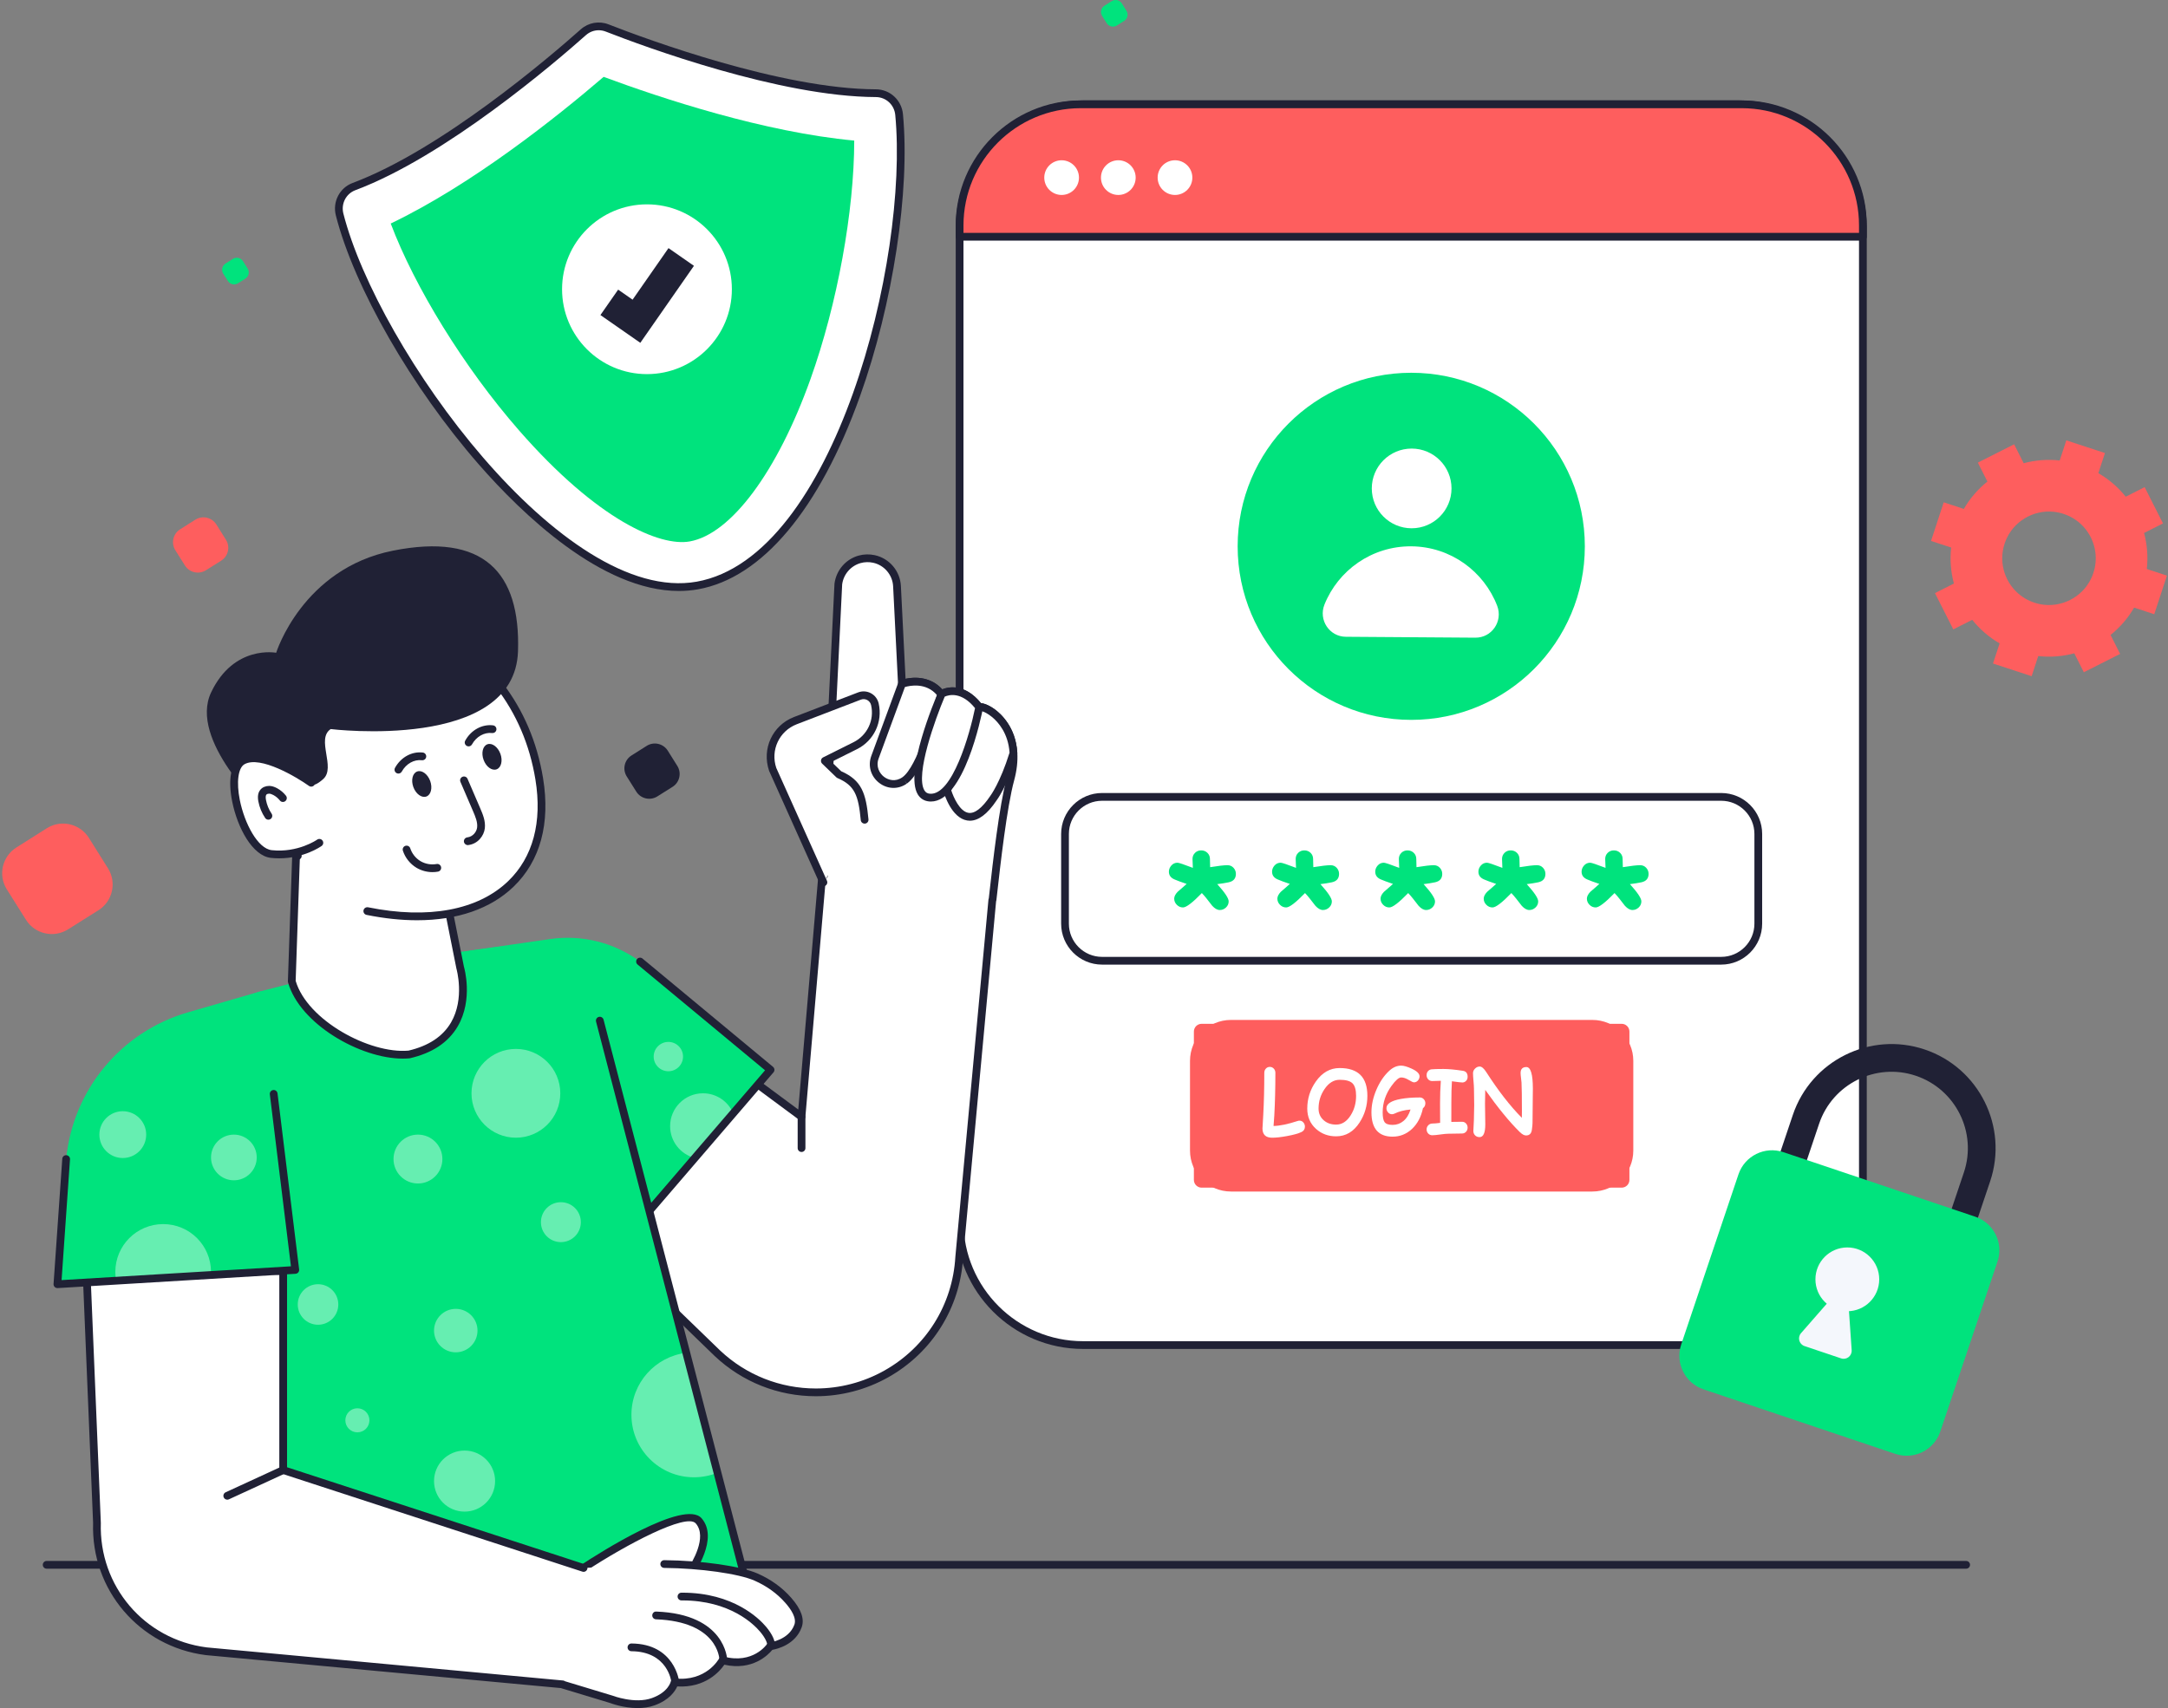 <svg width="585" height="461" viewBox="0 0 585 461" fill="none" xmlns="http://www.w3.org/2000/svg">
<rect x="0" y="0" width="585" height="461" fill="#808080" stroke="none"/>
<path d="M530.533 423.382H12.592C12.014 423.382 11.547 422.915 11.547 422.337C11.547 421.758 12.014 421.291 12.592 421.291H530.533C531.112 421.291 531.579 421.758 531.579 422.337C531.579 422.915 531.112 423.382 530.533 423.382Z" fill="#202135"/>
<path d="M502.67 61.477V329.703C502.67 348.1 487.755 363.03 469.343 363.03H292.258C273.847 363.03 258.931 348.103 258.931 329.703V61.477C258.931 43.065 273.847 28.149 292.258 28.149H469.343C487.755 28.149 502.67 43.065 502.67 61.477Z" fill="white"/>
<path d="M469.343 364.073H292.258C273.306 364.073 257.885 348.655 257.885 329.7V61.477C257.885 42.525 273.306 27.104 292.258 27.104H469.343C488.295 27.104 503.716 42.525 503.716 61.477V329.703C503.716 348.655 488.295 364.073 469.343 364.073ZM292.258 29.195C274.457 29.195 259.976 43.675 259.976 61.477V329.703C259.976 347.501 274.457 361.982 292.258 361.982H469.343C487.144 361.982 501.625 347.501 501.625 329.703V61.477C501.625 43.675 487.144 29.195 469.343 29.195H292.258Z" fill="#202135"/>
<path d="M472.351 259.298H289.472C288.316 259.298 287.378 258.36 287.378 257.203V217.17C287.378 216.014 288.316 215.076 289.472 215.076H472.351C473.508 215.076 474.445 216.014 474.445 217.17V257.203C474.445 258.36 473.508 259.298 472.351 259.298Z" fill="white"/>
<path d="M464.442 260.343H297.378C291.286 260.343 286.33 255.387 286.33 249.294V225.076C286.33 218.984 291.286 214.028 297.378 214.028H464.442C470.535 214.028 475.491 218.984 475.491 225.076V249.294C475.491 255.387 470.535 260.343 464.442 260.343ZM297.378 216.122C292.44 216.122 288.421 220.138 288.421 225.079V249.297C288.421 254.236 292.44 258.255 297.378 258.255H464.442C469.381 258.255 473.4 254.239 473.4 249.297V225.079C473.4 220.141 469.381 216.122 464.442 216.122H297.378Z" fill="#202135"/>
<path d="M437.578 320.541H324.243C323.086 320.541 322.149 319.603 322.149 318.446V278.413C322.149 277.257 323.086 276.319 324.243 276.319H437.578C438.735 276.319 439.672 277.257 439.672 278.413V318.446C439.675 319.603 438.735 320.541 437.578 320.541Z" fill="#FE5E5E"/>
<path d="M429.672 321.586H332.152C326.059 321.586 321.103 316.63 321.103 310.537V286.322C321.103 280.23 326.059 275.274 332.152 275.274H429.672C435.764 275.274 440.721 280.23 440.721 286.322V310.537C440.721 316.63 435.764 321.586 429.672 321.586ZM332.152 277.365C327.213 277.365 323.194 281.384 323.194 286.322V310.537C323.194 315.476 327.213 319.495 332.152 319.495H429.672C434.611 319.495 438.63 315.476 438.63 310.537V286.322C438.63 281.384 434.611 277.365 429.672 277.365H332.152Z" fill="#FE5E5E"/>
<path d="M380.801 194.29C406.671 194.29 427.642 173.318 427.642 147.449C427.642 121.579 406.671 100.607 380.801 100.607C354.931 100.607 333.96 121.579 333.96 147.449C333.96 173.318 354.931 194.29 380.801 194.29Z" fill="#00E37D"/>
<path d="M380.912 142.58C386.853 142.58 391.668 137.764 391.668 131.823C391.668 125.882 386.853 121.067 380.912 121.067C374.971 121.067 370.155 125.882 370.155 131.823C370.155 137.764 374.971 142.58 380.912 142.58Z" fill="white"/>
<path d="M398.091 172.105L363.163 171.862C358.718 171.836 355.73 167.33 357.38 163.182C361.092 153.9 370.205 147.37 380.804 147.449C391.403 147.528 400.413 154.187 403.994 163.512C405.588 167.671 402.539 172.149 398.091 172.105Z" fill="white"/>
<path d="M502.671 60.834V63.898H258.934V60.834C258.934 42.79 273.561 28.149 291.619 28.149H469.986C488.044 28.149 502.671 42.79 502.671 60.834Z" fill="#FE5E5E"/>
<path d="M502.67 64.946H258.934C258.356 64.946 257.888 64.479 257.888 63.901V60.834C257.888 42.236 273.02 27.104 291.619 27.104H469.986C488.584 27.104 503.716 42.236 503.716 60.834V63.901C503.716 64.476 503.249 64.946 502.67 64.946ZM259.98 62.855H501.625V60.837C501.625 43.392 487.431 29.198 469.986 29.198H291.619C274.174 29.198 259.98 43.392 259.98 60.837V62.855Z" fill="#202135"/>
<path d="M286.461 52.618C289.047 52.618 291.143 50.522 291.143 47.937C291.143 45.351 289.047 43.255 286.461 43.255C283.875 43.255 281.779 45.351 281.779 47.937C281.779 50.522 283.875 52.618 286.461 52.618Z" fill="white"/>
<path d="M301.76 52.618C304.345 52.618 306.442 50.522 306.442 47.937C306.442 45.351 304.345 43.255 301.76 43.255C299.174 43.255 297.078 45.351 297.078 47.937C297.078 50.522 299.174 52.618 301.76 52.618Z" fill="white"/>
<path d="M317.055 52.618C319.64 52.618 321.736 50.522 321.736 47.937C321.736 45.351 319.64 43.255 317.055 43.255C314.469 43.255 312.373 45.351 312.373 47.937C312.373 50.522 314.469 52.618 317.055 52.618Z" fill="white"/>
<path d="M272.664 210.263C270.36 218.604 268.289 238.929 267.819 242.857H267.766L258.832 339.297C258.072 352.469 250.648 364.362 239.138 370.831C233.192 374.169 226.658 375.793 220.163 375.793C210.524 375.793 200.98 372.204 193.605 365.264L146.343 319.516L194.952 285.624L216.284 301.416L221.871 236.216H222.382L226.217 157.569C226.661 154.309 228.995 151.806 231.939 150.968C233.168 150.626 234.491 150.577 235.841 150.863C239.337 151.637 241.877 154.66 242.047 158.223L243.37 184.582C243.37 184.582 249.918 182.029 253.963 187.333C253.963 187.333 254.016 187.307 254.095 187.269C254.944 186.784 259.515 184.728 264.203 190.844C265.774 190.426 272.924 194.223 273.461 203.245C273.593 205.313 273.371 207.632 272.664 210.263Z" fill="white"/>
<path d="M220.163 376.836C209.981 376.836 200.296 372.995 192.89 366.024L145.616 320.263C145.391 320.044 145.274 319.737 145.301 319.428C145.327 319.115 145.488 318.832 145.745 318.654L194.353 284.763C194.721 284.506 195.214 284.512 195.574 284.78L215.402 299.459L220.828 236.122C220.858 235.76 221.074 235.451 221.378 235.29L225.171 157.516C225.665 153.871 228.206 150.942 231.652 149.96C233.095 149.56 234.576 149.522 236.06 149.841C240.011 150.714 242.9 154.137 243.093 158.173L244.348 183.203C247.035 182.602 251.235 182.71 254.249 186.039C255.882 185.379 260.283 184.36 264.694 189.775C265.841 189.862 267.267 190.613 268.35 191.393C270.065 192.631 274.095 196.258 274.507 203.18C274.65 205.461 274.373 207.938 273.675 210.532C273.675 210.535 273.675 210.538 273.675 210.54C271.694 217.708 269.892 233.78 269.124 240.644C269.01 241.663 268.92 242.46 268.858 242.977C268.847 243.079 268.818 243.179 268.78 243.269L259.875 339.388C259.092 352.954 251.533 365.06 239.652 371.737C233.714 375.075 226.974 376.836 220.163 376.836ZM147.982 319.644L194.332 364.511C201.339 371.109 210.516 374.745 220.163 374.745C226.617 374.745 233.002 373.074 238.624 369.914C249.88 363.591 257.044 352.122 257.786 339.233L266.723 242.758C266.735 242.635 266.767 242.519 266.817 242.413C266.875 241.914 266.951 241.233 267.042 240.413C267.816 233.503 269.629 217.319 271.651 209.988C272.287 207.614 272.544 205.368 272.416 203.309C272.097 197.964 269.349 194.915 267.74 193.569C266.075 192.178 264.735 191.819 264.445 191.857C264.042 191.965 263.628 191.813 263.371 191.477C259.159 185.984 255.333 187.765 254.609 188.174L254.422 188.271C253.975 188.49 253.432 188.364 253.128 187.967C249.62 183.37 243.98 185.47 243.744 185.557C243.431 185.677 243.078 185.642 242.798 185.458C242.517 185.277 242.339 184.97 242.322 184.634L240.998 158.273C240.849 155.177 238.636 152.551 235.61 151.882C234.465 151.637 233.32 151.666 232.21 151.973C229.57 152.723 227.619 154.975 227.245 157.706L223.416 236.263C223.396 236.657 223.162 236.99 222.829 237.15L217.315 301.501C217.283 301.878 217.049 302.208 216.705 302.365C216.36 302.523 215.957 302.479 215.653 302.252L194.925 286.906L147.982 319.644Z" fill="#202135"/>
<path d="M216.284 310.911C215.706 310.911 215.239 310.444 215.239 309.866V301.413C215.239 300.835 215.706 300.368 216.284 300.368C216.862 300.368 217.33 300.835 217.33 301.413V309.866C217.33 310.444 216.862 310.911 216.284 310.911Z" fill="#202135"/>
<path d="M255.581 213.277C255.581 213.277 259.708 227.88 268.055 215.438C268.055 215.438 270.789 211.91 273.47 203.253C272.939 194.232 265.78 190.411 264.223 190.852L255.581 213.277Z" fill="white"/>
<path d="M261.703 221.504C261.466 221.504 261.23 221.484 260.993 221.446C256.729 220.769 254.781 214.296 254.574 213.56C254.512 213.341 254.524 213.111 254.603 212.9L263.242 190.473C263.359 190.166 263.616 189.932 263.931 189.842C265.114 189.509 266.948 190.391 268.269 191.328C270.006 192.564 274.098 196.194 274.507 203.186C274.516 203.312 274.498 203.437 274.463 203.557C271.759 212.296 268.993 215.923 268.876 216.075C266.475 219.667 264.054 221.504 261.703 221.504ZM256.685 213.318C257.269 215.146 258.966 219.01 261.323 219.384C263.006 219.653 265.021 218.082 267.185 214.854C267.252 214.764 269.854 211.317 272.413 203.125C272.045 197.891 269.337 194.892 267.743 193.563C266.539 192.561 265.506 192.099 264.924 191.936L256.685 213.318Z" fill="#202135"/>
<path d="M244.071 210.654C244.123 210.613 244.179 210.584 244.22 210.549C249.299 206.843 253.963 187.339 253.963 187.339C249.921 182.026 243.376 184.593 243.376 184.593L236.097 204.366C234.307 209.203 239.824 213.601 244.071 210.654Z" fill="white"/>
<path d="M241.1 212.649C239.745 212.649 238.393 212.197 237.228 211.294C234.955 209.536 234.126 206.674 235.113 204.001L242.391 184.231C242.494 183.951 242.713 183.726 242.99 183.618C245.511 182.631 251.218 182.003 254.792 186.705C254.982 186.953 255.049 187.278 254.976 187.581C254.489 189.617 250.07 207.57 244.833 211.39C244.818 211.402 244.719 211.472 244.705 211.484L244.068 210.654L244.664 211.513C243.574 212.272 242.336 212.649 241.1 212.649ZM244.182 185.426L237.079 204.726C236.273 206.91 237.345 208.738 238.51 209.641C239.696 210.558 241.62 211.084 243.475 209.793C243.507 209.769 243.548 209.74 243.563 209.731C247.394 206.931 251.425 193.259 252.824 187.59C249.859 184.135 245.54 185.032 244.182 185.426Z" fill="#202135"/>
<path d="M250.818 215.263C259.337 216.008 264.221 190.849 264.221 190.849C259.516 184.716 254.942 186.79 254.107 187.257C254.107 187.257 242.374 214.524 250.818 215.263Z" fill="white"/>
<path d="M251.189 216.326C251.037 216.326 250.882 216.32 250.728 216.306C249.387 216.189 248.318 215.523 247.638 214.387C244.054 208.388 252.205 189.033 253.146 186.845C253.236 186.635 253.394 186.46 253.596 186.346C254.203 186.004 259.691 183.23 265.05 190.213C265.232 190.452 265.305 190.756 265.249 191.048C264.738 193.677 260.08 216.326 251.189 216.326ZM250.909 214.223C256.972 214.729 261.671 198.163 263.099 191.121C259.425 186.6 256.072 187.508 254.916 188.022C252.398 193.96 246.907 209.092 249.431 213.315C249.773 213.882 250.228 214.162 250.909 214.223Z" fill="#202135"/>
<path d="M222.189 238.155L208.483 207.614C206.672 202.301 209.385 196.507 214.625 194.494L231.915 187.856C233.685 187.175 235.647 188.224 236.071 190.072C237.096 194.576 234.909 199.197 230.779 201.259L222.572 205.353L226.395 209.039C231.544 211.265 232.645 214.308 233.302 221.253" fill="white"/>
<path d="M222.189 239.201C221.789 239.201 221.41 238.97 221.234 238.582L207.528 208.043C205.492 202.082 208.462 195.742 214.251 193.519L231.541 186.88C232.669 186.445 233.927 186.524 234.994 187.094C236.06 187.663 236.825 188.665 237.093 189.842C238.23 194.83 235.826 199.909 231.246 202.193L224.362 205.628L226.985 208.154C232.488 210.593 233.668 214.007 234.345 221.151C234.401 221.727 233.977 222.238 233.402 222.29C232.832 222.334 232.315 221.922 232.263 221.347C231.623 214.588 230.624 212.001 225.98 209.994C225.864 209.945 225.758 209.875 225.668 209.787L221.845 206.101C221.599 205.865 221.486 205.526 221.538 205.19C221.588 204.854 221.801 204.565 222.105 204.413L230.312 200.318C234.024 198.464 235.975 194.348 235.052 190.303C234.918 189.716 234.538 189.217 234.009 188.934C233.481 188.65 232.853 188.612 232.292 188.828L215.002 195.467C210.267 197.287 207.837 202.471 209.473 207.272L223.142 237.72C223.378 238.246 223.142 238.865 222.616 239.101C222.479 239.172 222.333 239.201 222.189 239.201Z" fill="#202135"/>
<path d="M207.931 288.744L197.852 300.473L187.486 312.538L166.174 337.34L126.565 256.605L148.499 253.439C157.05 252.209 165.754 254.394 172.705 259.523L207.931 288.744Z" fill="#00E37D"/>
<g opacity="0.4">
<path d="M197.849 300.473L187.484 312.538C183.649 311.557 180.819 308.081 180.819 303.948C180.819 299.045 184.791 295.073 189.695 295.073C193.357 295.076 196.497 297.295 197.849 300.473Z" fill="white"/>
</g>
<path d="M166.174 338.386C166.131 338.386 166.087 338.383 166.043 338.377C165.695 338.333 165.392 338.114 165.237 337.799L145.041 296.638C144.787 296.121 145 295.493 145.52 295.239C146.04 294.982 146.665 295.198 146.919 295.718L166.417 335.453L206.438 288.866L172.039 260.32C171.595 259.952 171.534 259.292 171.902 258.848C172.273 258.404 172.93 258.343 173.374 258.711L208.591 287.935C208.807 288.116 208.941 288.373 208.965 288.65C208.988 288.931 208.898 289.208 208.717 289.418L166.969 338.015C166.77 338.254 166.478 338.386 166.174 338.386Z" fill="#202135"/>
<path d="M202.344 431.049H62.795L50.879 296.206C49.676 282.563 58.724 270.139 72.068 267.096C72.068 267.096 98.001 260.305 106.839 259.163C113.728 258.281 134.643 255.539 134.643 255.539C147.216 255.153 158.426 263.372 161.852 275.46L185.188 365.121L193.605 397.47L202.344 431.049Z" fill="#00E37D"/>
<path opacity="0.4" d="M193.605 397.47C191.643 398.276 189.496 398.711 187.25 398.711C177.939 398.711 170.38 391.164 170.38 381.842C170.38 373.226 176.847 366.126 185.188 365.121L193.605 397.47Z" fill="white"/>
<path opacity="0.4" d="M112.777 319.416C116.419 319.416 119.372 316.463 119.372 312.821C119.372 309.179 116.419 306.226 112.777 306.226C109.134 306.226 106.182 309.179 106.182 312.821C106.182 316.463 109.134 319.416 112.777 319.416Z" fill="white"/>
<path opacity="0.4" d="M139.205 307.059C145.822 307.059 151.186 301.695 151.186 295.078C151.186 288.462 145.822 283.098 139.205 283.098C132.589 283.098 127.225 288.462 127.225 295.078C127.225 301.695 132.589 307.059 139.205 307.059Z" fill="white"/>
<path opacity="0.4" d="M122.981 364.984C126.22 364.984 128.846 362.358 128.846 359.119C128.846 355.88 126.22 353.255 122.981 353.255C119.742 353.255 117.116 355.88 117.116 359.119C117.116 362.358 119.742 364.984 122.981 364.984Z" fill="white"/>
<path opacity="0.4" d="M85.816 357.542C88.837 357.542 91.286 355.093 91.286 352.072C91.286 349.051 88.837 346.601 85.816 346.601C82.794 346.601 80.345 349.051 80.345 352.072C80.345 355.093 82.794 357.542 85.816 357.542Z" fill="white"/>
<path opacity="0.4" d="M151.346 335.243C154.322 335.243 156.735 332.831 156.735 329.855C156.735 326.878 154.322 324.466 151.346 324.466C148.37 324.466 145.958 326.878 145.958 329.855C145.958 332.831 148.37 335.243 151.346 335.243Z" fill="white"/>
<path opacity="0.4" d="M125.356 407.976C129.906 407.976 133.595 404.287 133.595 399.737C133.595 395.186 129.906 391.498 125.356 391.498C120.805 391.498 117.116 395.186 117.116 399.737C117.116 404.287 120.805 407.976 125.356 407.976Z" fill="white"/>
<path opacity="0.4" d="M96.435 386.582C98.229 386.582 99.683 385.128 99.683 383.334C99.683 381.541 98.229 380.087 96.435 380.087C94.641 380.087 93.187 381.541 93.187 383.334C93.187 385.128 94.641 386.582 96.435 386.582Z" fill="white"/>
<path d="M202.338 432.097C201.874 432.097 201.45 431.785 201.327 431.315L160.836 275.726C160.69 275.168 161.025 274.596 161.583 274.453C162.141 274.307 162.714 274.643 162.86 275.2L203.348 430.789C203.494 431.347 203.159 431.919 202.601 432.062C202.513 432.086 202.426 432.097 202.338 432.097Z" fill="#202135"/>
<path d="M110.396 284.587C99.14 285.651 81.876 276.056 78.728 264.85L80.036 226.543L118.122 230.798L124.159 261.117C124.159 261.12 129.798 280.11 110.396 284.587Z" fill="white"/>
<path d="M108.682 285.712C97.204 285.712 80.877 276.366 77.723 265.136C77.694 265.034 77.682 264.926 77.685 264.818L78.993 226.51C79.002 226.218 79.133 225.947 79.356 225.754C79.578 225.561 79.867 225.477 80.156 225.506L118.238 229.761C118.691 229.811 119.059 230.15 119.146 230.596L125.183 260.916C125.268 261.184 127.739 269.753 123.51 277.008C120.995 281.325 116.661 284.216 110.63 285.61C110.586 285.621 110.539 285.627 110.492 285.633C109.905 285.686 109.301 285.712 108.682 285.712ZM79.779 264.721C82.916 275.402 99.771 284.491 110.23 283.554C115.633 282.292 119.491 279.742 121.696 275.966C125.472 269.505 123.18 261.497 123.156 261.415L117.245 231.753L81.044 227.708L79.779 264.721Z" fill="#202135"/>
<path d="M80.354 231.005C68.619 213.119 69.32 190.587 69.32 190.587L112.011 167.549C113.042 168.285 140.175 177.634 145.508 210.216C149.877 236.92 130.382 252.227 99.117 245.898" fill="white"/>
<path d="M112.537 248.371C108.261 248.371 103.699 247.893 98.906 246.923C98.34 246.809 97.975 246.257 98.089 245.69C98.203 245.124 98.757 244.767 99.321 244.873C115.554 248.161 128.98 245.655 137.117 237.816C143.811 231.37 146.355 221.884 144.474 210.386C141.393 191.553 130.002 176.816 112.406 168.895C112.259 168.831 112.137 168.772 112.029 168.726L70.36 191.212C70.36 194.871 70.865 214.635 81.231 230.43C81.549 230.912 81.412 231.56 80.93 231.879C80.448 232.194 79.799 232.06 79.481 231.578C67.699 213.625 68.245 191.486 68.275 190.552C68.286 190.181 68.497 189.842 68.824 189.664L111.515 166.626C111.865 166.436 112.295 166.462 112.619 166.696C112.686 166.731 112.922 166.833 113.264 166.988C131.521 175.206 143.341 190.499 146.539 210.047C148.537 222.252 145.78 232.378 138.569 239.323C132.368 245.293 123.373 248.371 112.537 248.371Z" fill="#202135"/>
<path d="M74.519 176.182C74.519 176.182 63.123 173.945 56.974 186.857C50.827 199.769 71.061 218.505 71.061 218.505L83.371 211.022C83.371 211.022 83.806 213.344 87.241 210.237C90.676 207.129 85.226 199.451 89.233 196.772C89.233 196.772 138.887 202.882 139.775 175.776C140.476 154.388 130.44 143.734 106 148.629C81.561 153.524 74.519 176.182 74.519 176.182Z" fill="#202135"/>
<path d="M113.962 204.144C111.419 203.846 108.872 205.26 107.502 207.734L113.962 204.144Z" fill="white"/>
<path d="M107.502 208.782C107.329 208.782 107.157 208.741 106.996 208.651C106.491 208.37 106.31 207.734 106.59 207.228C108.17 204.375 111.109 202.757 114.088 203.105C114.66 203.172 115.072 203.692 115.005 204.264C114.938 204.839 114.421 205.24 113.845 205.181C111.719 204.927 109.587 206.133 108.419 208.239C108.226 208.587 107.867 208.782 107.502 208.782Z" fill="#202135"/>
<path d="M130.496 205.099C131.174 206.954 132.742 208.096 134.001 207.637C135.248 207.182 135.71 205.295 135.02 203.429C134.331 201.565 132.76 200.423 131.513 200.879C130.257 201.349 129.807 203.233 130.496 205.099Z" fill="#202135"/>
<path d="M111.539 212.436C112.228 214.299 113.796 215.43 115.055 214.971C116.302 214.515 116.755 212.629 116.074 210.762C115.385 208.899 113.814 207.757 112.558 208.227C111.311 208.686 110.861 210.57 111.539 212.436Z" fill="#202135"/>
<path d="M132.911 196.808C130.368 196.51 127.821 197.923 126.451 200.397L132.911 196.808Z" fill="white"/>
<path d="M126.448 201.443C126.276 201.443 126.104 201.402 125.943 201.311C125.438 201.031 125.254 200.394 125.534 199.889C127.114 197.035 130.058 195.414 133.031 195.765C133.604 195.832 134.016 196.352 133.948 196.924C133.881 197.5 133.358 197.9 132.789 197.841C130.674 197.596 128.534 198.794 127.365 200.899C127.173 201.247 126.816 201.443 126.448 201.443Z" fill="#202135"/>
<path d="M83.979 211.259C83.979 211.259 71.248 202.152 65.491 205.33C59.735 208.508 65.614 229.679 73.213 230.497C80.813 231.315 86.181 227.468 86.181 227.468" fill="white"/>
<path d="M75.351 231.657C74.624 231.657 73.874 231.619 73.1 231.537C68.143 231.002 64.095 223.491 62.658 216.347C61.452 210.345 62.319 205.885 64.983 204.416C71.14 201.019 83.228 209.439 84.587 210.409C85.057 210.745 85.165 211.399 84.829 211.869C84.493 212.337 83.839 212.445 83.371 212.112C79.978 209.688 70.243 203.908 65.997 206.247C64.256 207.208 63.739 211.101 64.712 215.935C65.985 222.264 69.554 229.054 73.325 229.457C80.404 230.217 85.521 226.654 85.571 226.619C86.041 226.286 86.695 226.397 87.028 226.864C87.364 227.331 87.256 227.985 86.786 228.318C86.578 228.467 82.04 231.657 75.351 231.657Z" fill="#202135"/>
<path d="M72.419 221.23C72.083 221.23 71.753 221.069 71.552 220.769C70.649 219.431 70.013 217.886 69.715 216.306C69.452 214.916 69.639 213.87 70.287 213.108C70.833 212.465 71.68 212.118 72.647 212.112C73.319 212.126 74.005 212.328 74.75 212.725C75.679 213.225 76.514 213.925 77.162 214.752C77.519 215.208 77.44 215.865 76.984 216.221C76.531 216.58 75.871 216.499 75.515 216.043C75.045 215.441 74.437 214.933 73.76 214.571C73.313 214.331 72.933 214.212 72.6 214.206C72.305 214.212 72.019 214.302 71.882 214.463C71.677 214.705 71.639 215.211 71.771 215.917C72.019 217.223 72.542 218.496 73.287 219.6C73.611 220.079 73.482 220.731 73.003 221.052C72.822 221.172 72.621 221.23 72.419 221.23Z" fill="#202135"/>
<path d="M125.201 210.611C126.334 213.248 127.47 215.882 128.604 218.52C129.287 220.108 129.982 221.764 129.786 223.435C129.591 225.106 128.233 226.8 126.223 227.042" fill="white"/>
<path d="M126.22 228.088C125.697 228.088 125.248 227.699 125.183 227.168C125.113 226.595 125.522 226.075 126.095 226.005C127.634 225.818 128.609 224.478 128.747 223.312C128.913 221.887 128.238 220.319 127.643 218.934L124.24 211.025C124.012 210.494 124.258 209.877 124.786 209.653C125.318 209.422 125.931 209.67 126.159 210.199L129.561 218.108C130.259 219.732 131.054 221.578 130.823 223.555C130.587 225.561 128.974 227.761 126.346 228.079C126.305 228.085 126.261 228.088 126.22 228.088Z" fill="#202135"/>
<path d="M116.702 235.383C115.195 235.383 113.679 234.977 112.388 234.209C110.668 233.181 109.33 231.505 108.714 229.601C108.536 229.051 108.837 228.462 109.386 228.283C109.938 228.108 110.525 228.409 110.703 228.958C111.164 230.383 112.169 231.642 113.457 232.413C114.745 233.181 116.328 233.462 117.806 233.193C118.37 233.085 118.919 233.462 119.024 234.031C119.129 234.598 118.752 235.144 118.186 235.249C117.698 235.34 117.201 235.383 116.702 235.383Z" fill="#202135"/>
<path d="M157.471 423.184C157.471 423.184 184.259 405.569 188.526 410.47C192.793 415.374 186.108 424.542 186.108 424.542L166.464 426.177" fill="white"/>
<path d="M166.464 427.223C165.926 427.223 165.468 426.811 165.424 426.265C165.377 425.69 165.803 425.184 166.379 425.135L185.529 423.54C186.671 421.829 190.959 414.854 187.737 411.154C185.214 408.251 168.853 416.948 158.046 424.054C157.564 424.37 156.916 424.238 156.598 423.753C156.279 423.271 156.414 422.623 156.895 422.305C161.496 419.279 184.68 404.459 189.315 409.778C194.075 415.245 187.247 424.749 186.952 425.152C186.774 425.398 186.496 425.555 186.192 425.579L166.548 427.211C166.522 427.223 166.493 427.223 166.464 427.223Z" fill="#202135"/>
<path d="M179.236 422.132C189.429 422.223 199.794 423.785 204.009 425.649C207.306 427.1 210.303 429.191 212.683 431.902C214.602 434.066 216.15 436.68 215.329 438.888C213.536 443.71 207.84 444.317 207.84 444.317C207.84 444.317 203.766 450.474 194.975 448.106C194.975 448.106 191.283 455.007 182.025 454.058C182.025 454.058 181.353 457.46 176.274 459.286C171.259 461.099 164.977 458.646 164.977 458.646L151.846 454.668L151.858 454.604L55.64 445.664C38.367 443.456 25.61 428.479 26.174 411.078L23.197 339.291L76.42 343.111V396.761L157.477 423.187" fill="white"/>
<path d="M172.068 461C168.19 461 164.787 459.695 164.589 459.619L151.533 455.667C151.481 455.652 151.431 455.632 151.384 455.609L55.535 446.704C37.593 444.408 24.535 429.08 25.122 411.043L22.146 339.332C22.134 339.034 22.248 338.745 22.461 338.538C22.675 338.33 22.973 338.228 23.265 338.246L76.487 342.066C77.034 342.107 77.457 342.559 77.457 343.108V396.001L157.792 422.191C158.341 422.369 158.642 422.959 158.461 423.508C158.283 424.057 157.693 424.358 157.144 424.177L76.087 397.751C75.658 397.611 75.366 397.207 75.366 396.758V344.081L24.281 340.416L27.21 411.031C26.658 428.061 38.934 442.472 55.763 444.621L151.942 453.558C152.138 453.579 152.322 453.649 152.477 453.766L165.272 457.641C165.406 457.691 171.335 459.952 175.912 458.299C180.308 456.721 180.968 453.958 180.994 453.839C181.108 453.322 181.587 452.951 182.124 453.012C190.544 453.874 193.909 447.86 194.049 447.603C194.28 447.18 194.776 446.972 195.241 447.089C203.205 449.239 206.923 443.789 206.961 443.736C207.134 443.476 207.411 443.31 207.721 443.275C207.77 443.269 212.806 442.658 214.342 438.517C215.028 436.674 213.39 434.276 211.894 432.588C209.683 430.068 206.885 428.055 203.582 426.598C199.359 424.732 188.885 423.257 179.224 423.172C178.646 423.166 178.181 422.693 178.187 422.118C178.193 421.542 178.66 421.081 179.233 421.081C179.236 421.081 179.239 421.081 179.242 421.081C189.315 421.171 199.905 422.687 204.426 424.685C208.01 426.262 211.05 428.455 213.463 431.201C216.188 434.273 217.146 436.981 216.304 439.244C214.602 443.824 209.908 445.013 208.407 445.281C207.286 446.645 203.03 450.991 195.454 449.294C194.219 451.087 190.343 455.6 182.738 455.159C182.165 456.453 180.611 458.83 176.625 460.261C175.141 460.804 173.57 461 172.068 461Z" fill="#202135"/>
<path d="M61.326 404.754C60.932 404.754 60.552 404.53 60.377 404.147C60.134 403.621 60.365 403.002 60.888 402.76L75.976 395.811C76.502 395.572 77.121 395.8 77.363 396.325C77.606 396.851 77.375 397.47 76.852 397.713L61.764 404.661C61.621 404.722 61.472 404.754 61.326 404.754Z" fill="#202135"/>
<path d="M208.033 444.195C208.553 441.353 200.463 430.807 183.882 430.9L208.033 444.195Z" fill="white"/>
<path d="M208.036 445.24C207.975 445.24 207.91 445.235 207.846 445.223C207.28 445.118 206.903 444.575 207.005 444.005C207.084 443.576 206.643 442.22 205.124 440.413C203.451 438.418 197.013 431.946 184.113 431.946C184.037 431.946 183.952 431.94 183.882 431.946C183.307 431.946 182.84 431.481 182.837 430.906C182.834 430.328 183.298 429.857 183.876 429.854C183.955 429.854 184.034 429.854 184.113 429.854C197.916 429.854 204.905 436.899 206.725 439.069C208.451 441.125 209.301 443.062 209.058 444.382C208.971 444.887 208.53 445.24 208.036 445.24Z" fill="#202135"/>
<path d="M195.171 447.974C195.171 447.974 195.01 436.677 177.045 436L195.171 447.974Z" fill="white"/>
<path d="M195.174 449.02C194.604 449.02 194.14 448.564 194.128 447.995C194.119 447.571 193.684 437.673 177.007 437.042C176.429 437.022 175.979 436.537 176.003 435.959C176.023 435.38 176.508 434.898 177.086 434.954C195.828 435.661 196.216 447.837 196.219 447.96C196.228 448.538 195.767 449.011 195.188 449.02C195.182 449.02 195.177 449.02 195.174 449.02Z" fill="#202135"/>
<path d="M182.218 453.935C182.218 453.935 181.254 444.697 170.386 444.609L182.218 453.935Z" fill="white"/>
<path d="M182.217 454.984C181.689 454.984 181.236 454.586 181.178 454.049C181.14 453.702 180.135 445.737 170.377 445.658C169.799 445.655 169.334 445.182 169.34 444.604C169.346 444.028 169.813 443.567 170.386 443.567C170.389 443.567 170.392 443.567 170.395 443.567C182.06 443.663 183.248 453.728 183.257 453.83C183.318 454.405 182.901 454.919 182.325 454.981C182.29 454.981 182.252 454.984 182.217 454.984Z" fill="#202135"/>
<path d="M79.677 342.74L56.91 344.107L31.34 345.647L15.49 346.602L17.85 312.824C19.663 294.106 32.721 278.402 50.783 273.203L70.456 267.516L79.677 342.74Z" fill="#00E37D"/>
<g opacity="0.4">
<path d="M56.937 343.287C56.937 343.558 56.925 343.833 56.911 344.107L31.34 345.646C31.192 344.875 31.119 344.096 31.119 343.287C31.119 336.149 36.89 330.377 44.028 330.377C51.166 330.377 56.937 336.149 56.937 343.287Z" fill="white"/>
</g>
<g opacity="0.4">
<path d="M63.108 318.557C66.513 318.557 69.273 315.797 69.273 312.392C69.273 308.987 66.513 306.227 63.108 306.227C59.703 306.227 56.942 308.987 56.942 312.392C56.942 315.797 59.703 318.557 63.108 318.557Z" fill="white"/>
</g>
<g opacity="0.4">
<path d="M33.13 312.544C36.619 312.544 39.448 309.716 39.448 306.227C39.448 302.738 36.619 299.909 33.13 299.909C29.642 299.909 26.813 302.738 26.813 306.227C26.813 309.716 29.642 312.544 33.13 312.544Z" fill="white"/>
</g>
<path d="M15.493 347.647C15.215 347.647 14.947 347.536 14.751 347.338C14.538 347.124 14.43 346.829 14.45 346.531L16.804 312.751C16.845 312.173 17.336 311.747 17.92 311.782C18.495 311.823 18.93 312.322 18.89 312.897L16.617 345.492L78.506 341.768L72.811 295.359C72.74 294.786 73.149 294.264 73.722 294.194C74.291 294.118 74.817 294.532 74.887 295.102L80.717 342.615C80.752 342.901 80.667 343.19 80.483 343.412C80.299 343.634 80.03 343.771 79.741 343.789L15.551 347.65C15.534 347.647 15.513 347.647 15.493 347.647Z" fill="#202135"/>
<g opacity="0.4">
<path d="M180.345 289.126C182.533 289.126 184.306 287.353 184.306 285.166C184.306 282.978 182.533 281.205 180.345 281.205C178.158 281.205 176.385 282.978 176.385 285.166C176.385 287.353 178.158 289.126 180.345 289.126Z" fill="white"/>
</g>
<path d="M331.538 238.129C330.668 238.313 329.64 238.479 328.454 238.622C330.51 240.892 331.538 242.44 331.538 243.272C331.538 243.917 331.296 244.47 330.814 244.925C330.329 245.381 329.774 245.606 329.143 245.606C328.477 245.606 327.8 245.229 327.11 244.478C326.602 243.818 326.094 243.167 325.586 242.519C325.101 241.911 324.672 241.417 324.298 241.035C321.795 243.62 320.101 244.913 319.216 244.913C318.573 244.913 318.019 244.677 317.545 244.201C317.072 243.728 316.839 243.173 316.839 242.539C316.839 241.958 317.148 241.344 317.764 240.699C318.296 240.237 318.833 239.77 319.38 239.294C319.718 238.99 319.99 238.748 320.197 238.561C318.696 238.059 317.589 237.653 316.877 237.334C315.895 236.899 315.407 236.213 315.407 235.275C315.407 234.656 315.629 234.095 316.07 233.593C316.511 233.094 317.066 232.842 317.732 232.842C318.083 232.842 319.461 233.304 321.871 234.227C321.81 233.094 321.78 232.293 321.78 231.832C321.78 231.172 322.005 230.623 322.452 230.179C322.899 229.738 323.457 229.516 324.123 229.516C324.789 229.516 325.346 229.738 325.802 230.179C326.255 230.623 326.483 231.172 326.483 231.832C326.483 232.635 326.5 233.374 326.538 234.046C328.74 233.689 330.294 233.511 331.202 233.511C331.868 233.511 332.414 233.745 332.844 234.212C333.273 234.679 333.486 235.232 333.486 235.862C333.48 237.101 332.832 237.851 331.538 238.129Z" fill="#00E37D"/>
<path d="M359.377 238.129C358.507 238.313 357.479 238.479 356.293 238.622C358.349 240.892 359.377 242.44 359.377 243.272C359.377 243.918 359.135 244.47 358.653 244.925C358.168 245.381 357.613 245.606 356.982 245.606C356.317 245.606 355.639 245.229 354.95 244.478C354.442 243.818 353.933 243.167 353.425 242.519C352.94 241.911 352.511 241.417 352.137 241.035C349.634 243.62 347.94 244.913 347.055 244.913C346.413 244.913 345.858 244.677 345.385 244.201C344.911 243.728 344.678 243.173 344.678 242.539C344.678 241.958 344.987 241.344 345.604 240.699C346.135 240.238 346.673 239.77 347.219 239.294C347.558 238.99 347.829 238.748 348.037 238.561C346.535 238.059 345.428 237.653 344.716 237.334C343.734 236.899 343.247 236.213 343.247 235.275C343.247 234.656 343.469 234.095 343.91 233.593C344.351 233.094 344.906 232.842 345.572 232.842C345.922 232.842 347.301 233.304 349.71 234.227C349.649 233.094 349.62 232.293 349.62 231.832C349.62 231.172 349.844 230.623 350.291 230.179C350.738 229.738 351.296 229.516 351.962 229.516C352.628 229.516 353.186 229.738 353.641 230.179C354.094 230.623 354.322 231.172 354.322 231.832C354.322 232.635 354.339 233.374 354.377 234.046C356.579 233.689 358.133 233.511 359.042 233.511C359.707 233.511 360.254 233.745 360.683 234.212C361.112 234.68 361.325 235.232 361.325 235.862C361.32 237.101 360.671 237.851 359.377 238.129Z" fill="#00E37D"/>
<path d="M387.217 238.129C386.346 238.313 385.318 238.479 384.133 238.622C386.189 240.892 387.217 242.44 387.217 243.272C387.217 243.918 386.974 244.47 386.492 244.925C386.008 245.381 385.453 245.606 384.822 245.606C384.156 245.606 383.478 245.229 382.789 244.478C382.281 243.818 381.773 243.167 381.264 242.519C380.78 241.911 380.35 241.417 379.976 241.035C377.473 243.62 375.78 244.913 374.895 244.913C374.252 244.913 373.697 244.677 373.224 244.201C372.751 243.728 372.517 243.173 372.517 242.539C372.517 241.958 372.827 241.344 373.443 240.699C373.975 240.238 374.512 239.77 375.058 239.294C375.397 238.99 375.669 238.748 375.876 238.561C374.375 238.059 373.268 237.653 372.555 237.334C371.574 236.899 371.086 236.213 371.086 235.275C371.086 234.656 371.308 234.095 371.749 233.593C372.19 233.094 372.745 232.842 373.411 232.842C373.761 232.842 375.14 233.304 377.549 234.227C377.488 233.094 377.459 232.293 377.459 231.832C377.459 231.172 377.684 230.623 378.131 230.179C378.578 229.738 379.135 229.516 379.801 229.516C380.467 229.516 381.025 229.738 381.481 230.179C381.933 230.623 382.161 231.172 382.161 231.832C382.161 232.635 382.179 233.374 382.217 234.046C384.419 233.689 385.973 233.511 386.881 233.511C387.547 233.511 388.093 233.745 388.522 234.212C388.952 234.68 389.165 235.232 389.165 235.862C389.159 237.101 388.511 237.851 387.217 238.129Z" fill="#00E37D"/>
<path d="M415.057 238.129C414.186 238.313 413.158 238.479 411.973 238.622C414.029 240.892 415.057 242.44 415.057 243.272C415.057 243.918 414.814 244.47 414.332 244.925C413.848 245.381 413.293 245.606 412.662 245.606C411.996 245.606 411.318 245.229 410.629 244.478C410.121 243.818 409.613 243.167 409.104 242.519C408.62 241.911 408.19 241.417 407.816 241.035C405.313 243.62 403.62 244.913 402.735 244.913C402.092 244.913 401.537 244.677 401.064 244.201C400.591 243.728 400.357 243.173 400.357 242.539C400.357 241.958 400.667 241.344 401.283 240.699C401.815 240.238 402.352 239.77 402.898 239.294C403.237 238.99 403.509 238.748 403.716 238.561C402.215 238.059 401.108 237.653 400.395 237.334C399.414 236.899 398.926 236.213 398.926 235.275C398.926 234.656 399.148 234.095 399.589 233.593C400.03 233.094 400.585 232.842 401.251 232.842C401.601 232.842 402.98 233.304 405.389 234.227C405.328 233.094 405.299 232.293 405.299 231.832C405.299 231.172 405.524 230.623 405.971 230.179C406.417 229.738 406.975 229.516 407.641 229.516C408.307 229.516 408.865 229.738 409.321 230.179C409.773 230.623 410.001 231.172 410.001 231.832C410.001 232.635 410.019 233.374 410.057 234.046C412.259 233.689 413.813 233.511 414.721 233.511C415.387 233.511 415.933 233.745 416.362 234.212C416.792 234.68 417.005 235.232 417.005 235.862C416.999 237.101 416.351 237.851 415.057 238.129Z" fill="#00E37D"/>
<path d="M442.896 238.129C442.025 238.313 440.997 238.479 439.811 238.622C441.868 240.892 442.896 242.44 442.896 243.272C442.896 243.918 442.653 244.47 442.171 244.925C441.686 245.381 441.132 245.606 440.501 245.606C439.835 245.606 439.157 245.229 438.468 244.478C437.96 243.818 437.452 243.167 436.943 242.519C436.459 241.911 436.029 241.417 435.655 241.035C433.152 243.62 431.458 244.913 430.573 244.913C429.931 244.913 429.376 244.677 428.903 244.201C428.43 243.728 428.196 243.173 428.196 242.539C428.196 241.958 428.506 241.344 429.122 240.699C429.653 240.238 430.191 239.77 430.737 239.294C431.076 238.99 431.347 238.748 431.555 238.561C430.054 238.059 428.947 237.653 428.234 237.334C427.253 236.899 426.765 236.213 426.765 235.275C426.765 234.656 426.987 234.095 427.428 233.593C427.869 233.094 428.424 232.842 429.09 232.842C429.44 232.842 430.819 233.304 433.228 234.227C433.167 233.094 433.138 232.293 433.138 231.832C433.138 231.172 433.363 230.623 433.809 230.179C434.256 229.738 434.814 229.516 435.48 229.516C436.146 229.516 436.704 229.738 437.159 230.179C437.612 230.623 437.84 231.172 437.84 231.832C437.84 232.635 437.858 233.374 437.895 234.046C440.098 233.689 441.651 233.511 442.56 233.511C443.226 233.511 443.772 233.745 444.201 234.212C444.63 234.68 444.844 235.232 444.844 235.862C444.838 237.101 444.189 237.851 442.896 238.129Z" fill="#00E37D"/>
<path d="M351.18 305.531C350.336 305.934 349.03 306.299 347.266 306.618C345.651 306.916 344.322 307.062 343.285 307.062C341.533 307.062 340.657 306.223 340.657 304.55C340.657 304.681 340.727 303.446 340.87 300.844C341.057 297.462 341.15 293.697 341.15 289.55C341.15 289.106 341.29 288.726 341.574 288.416C341.857 288.107 342.21 287.949 342.64 287.949C343.069 287.949 343.425 288.107 343.712 288.416C343.998 288.729 344.141 289.106 344.141 289.55C344.141 293.706 344.045 297.532 343.852 301.031C343.788 301.656 343.72 302.608 343.647 303.896C345.341 303.864 347.514 303.411 350.169 302.541C350.333 302.485 350.49 302.459 350.642 302.459C351.092 302.459 351.457 302.637 351.738 302.996C351.989 303.315 352.111 303.674 352.111 304.071C352.114 304.74 351.802 305.228 351.18 305.531Z" fill="white"/>
<path d="M360.532 306.688C358.414 306.688 356.612 306.025 355.126 304.699C353.54 303.28 352.745 301.445 352.745 299.191C352.745 296.542 353.508 294.126 355.029 291.942C356.738 289.485 358.89 288.259 361.487 288.259C363.981 288.259 365.853 288.884 367.097 290.128C368.342 291.375 368.964 293.25 368.964 295.753C368.964 298.402 368.263 300.803 366.861 302.955C365.246 305.444 363.134 306.688 360.532 306.688ZM361.487 291.43C359.892 291.43 358.525 292.275 357.389 293.957C356.323 295.531 355.792 297.278 355.792 299.194C355.792 300.487 356.253 301.539 357.176 302.351C358.064 303.131 359.182 303.522 360.535 303.522C362.109 303.522 363.42 302.681 364.472 300.998C365.438 299.462 365.92 297.716 365.92 295.759C365.92 294.123 365.585 292.984 364.913 292.345C364.264 291.734 363.125 291.43 361.487 291.43Z" fill="white"/>
<path d="M383.958 299.1C383.473 301.422 382.492 303.28 381.02 304.676C379.525 306.077 377.772 306.778 375.766 306.778C373.865 306.778 372.436 306.232 371.487 305.137C370.538 304.042 370.062 302.4 370.062 300.21C370.062 298.215 370.512 296.171 371.414 294.074C372.314 291.977 373.473 290.277 374.89 288.977C375.883 288.066 376.949 287.607 378.088 287.607C378.78 287.607 379.723 287.879 380.918 288.425C382.334 289.071 383.041 289.763 383.041 290.496C383.041 290.916 382.895 291.293 382.603 291.623C382.311 291.953 381.949 292.12 381.52 292.12C381.306 292.12 380.833 291.898 380.097 291.46C379.364 291.019 378.695 290.8 378.088 290.8C377.442 290.8 376.575 291.556 375.483 293.066C373.888 295.265 373.091 297.646 373.091 300.21C373.091 301.513 373.266 302.397 373.616 302.865C373.987 303.355 374.706 303.601 375.772 303.601C376.867 303.601 377.828 303.262 378.657 302.584C379.536 301.869 380.188 300.823 380.608 299.451C378.949 299.591 377.504 299.962 376.274 300.56C376.052 300.668 375.83 300.724 375.608 300.724C375.164 300.724 374.796 300.543 374.504 300.187C374.238 299.865 374.107 299.503 374.107 299.1C374.107 297.908 375.401 297.073 377.991 296.597C379.449 296.334 381.152 296.2 383.097 296.2C383.526 296.2 383.885 296.352 384.174 296.656C384.464 296.959 384.61 297.333 384.61 297.777C384.601 298.347 384.388 298.788 383.958 299.1Z" fill="white"/>
<path d="M394.598 292.155C394.257 292.155 393.316 292.047 391.777 291.828C391.678 293.262 391.625 295.169 391.625 297.546L391.616 302.795C392.566 302.771 393.535 302.76 394.522 302.76C394.952 302.76 395.308 302.917 395.588 303.227C395.872 303.539 396.012 303.913 396.012 304.351C396.012 304.787 395.869 305.158 395.58 305.467C395.29 305.774 394.928 305.929 394.49 305.929C394.081 305.929 393.468 305.937 392.65 305.958C391.832 305.978 391.219 305.987 390.81 305.987C390.328 305.987 389.604 306.054 388.64 306.191C387.676 306.329 386.952 306.396 386.47 306.396C386.032 306.396 385.667 306.241 385.381 305.934C385.092 305.628 384.948 305.254 384.948 304.819C384.948 304.384 385.1 304.01 385.401 303.697C385.702 303.385 386.085 303.23 386.54 303.23C387.06 303.23 387.744 303.172 388.593 303.055C388.579 302.135 388.573 300.373 388.573 297.768C388.573 295.648 388.643 293.627 388.786 291.699L386.458 291.769C386.029 291.769 385.67 291.617 385.381 291.314C385.092 291.01 384.946 290.63 384.946 290.18C384.946 289.719 385.086 289.345 385.36 289.059C385.617 288.793 385.933 288.641 386.307 288.603C386.917 288.542 387.977 288.51 389.487 288.51C390.845 288.51 392.595 288.673 394.736 289.001C395.588 289.132 396.015 289.669 396.015 290.613C396.015 291.112 395.851 291.506 395.521 291.796C395.247 292.035 394.94 292.155 394.598 292.155Z" fill="white"/>
<path d="M413.529 303.098C413.529 303.487 413.468 304.103 413.348 304.944C413.205 305.952 412.682 306.454 411.783 306.454C411.28 306.454 410.717 306.148 410.089 305.531C407.334 302.827 404.23 299.036 400.769 294.155C400.725 296.182 400.705 297.424 400.705 297.885C400.705 298.501 400.716 299.427 400.743 300.669C400.769 301.907 400.781 302.836 400.781 303.452C400.781 305.75 400.266 306.901 399.235 306.901C398.713 306.901 398.295 306.726 397.98 306.375C397.699 306.063 397.562 305.686 397.562 305.242C397.562 304.93 397.585 304.46 397.632 303.829C397.679 303.198 397.702 302.725 397.702 302.415C397.702 301.957 397.717 301.264 397.746 300.347C397.775 299.427 397.79 298.738 397.79 298.277C397.79 297.786 397.778 297.047 397.758 296.057C397.737 295.067 397.726 294.325 397.726 293.837C397.726 293.37 397.682 292.672 397.597 291.743C397.512 290.814 397.469 290.116 397.469 289.649C397.469 289.182 397.653 288.764 398.021 288.399C398.389 288.034 398.809 287.85 399.282 287.85C399.811 287.85 400.398 288.349 401.04 289.345C404.288 294.395 407.489 298.516 410.652 301.702C410.658 301.454 410.664 300.858 410.664 299.927C410.664 296.083 410.629 293.492 410.556 292.152C410.541 291.927 410.495 291.506 410.416 290.89C410.346 290.344 410.308 289.918 410.308 289.605C410.308 288.53 410.83 287.99 411.873 287.99C413.038 287.99 413.62 289.95 413.62 293.869C413.62 293.954 413.614 294.57 413.599 295.718C413.55 299.67 413.529 302.132 413.529 303.098Z" fill="white"/>
<path d="M188.193 158.015C152.044 164.485 101.354 96.016 91.642 57.896C90.842 54.756 92.489 51.491 95.524 50.355C119.482 41.388 148.37 16.738 157.415 8.695C159.168 7.135 161.641 6.694 163.826 7.547C175.103 11.954 210.775 25.062 236.357 25.152C239.614 25.164 242.304 27.673 242.61 30.915C246.34 70.148 226.217 151.207 188.193 158.015Z" fill="white"/>
<path d="M183.173 159.499C162.319 159.499 140.739 138.561 129.214 125.366C111.088 104.612 95.58 77.599 90.626 58.153C89.686 54.467 91.634 50.694 95.156 49.377C119.088 40.419 148.326 15.377 156.717 7.915C158.774 6.09 161.645 5.576 164.203 6.577C174.671 10.666 210.814 24.019 236.357 24.107C240.151 24.122 243.288 27.007 243.65 30.819C245.616 51.497 240.949 82.102 232.041 106.98C221.123 137.469 205.615 155.962 188.374 159.047C186.651 159.353 184.913 159.499 183.173 159.499ZM161.548 8.163C160.301 8.163 159.08 8.616 158.108 9.478C149.649 17.001 120.16 42.25 95.889 51.333C93.369 52.277 91.978 54.987 92.653 57.636C101.993 94.299 152.044 163.416 188.006 156.988C225.233 150.326 245.292 70.192 241.571 31.017C241.311 28.281 239.068 26.21 236.355 26.198C210.448 26.108 173.999 12.646 163.447 8.523C162.827 8.28 162.185 8.163 161.548 8.163Z" fill="#202135"/>
<path d="M186.116 146.131C178.181 147.551 161.347 140.544 140.014 116.119C125.215 99.173 111.897 77.49 105.431 60.326C127.438 49.776 150.158 31.666 162.88 20.742C178.605 26.575 206.199 35.681 230.501 37.942C230.49 56.888 225.992 81.939 218.673 102.383C209.721 127.375 197.247 144.14 186.116 146.131Z" fill="#00E37D"/>
<path d="M174.574 100.973C187.227 100.973 197.483 90.716 197.483 78.063C197.483 65.41 187.227 55.154 174.574 55.154C161.921 55.154 151.664 65.41 151.664 78.063C151.664 90.716 161.921 100.973 174.574 100.973Z" fill="white"/>
<path d="M164.408 81.6L171.736 86.705L183.818 69.354" fill="white"/>
<path d="M172.778 92.526L162.016 85.032L166.797 78.168L170.693 80.881L180.384 66.965L187.25 71.746L172.778 92.526Z" fill="#202135"/>
<path d="M528.65 343.672L521.561 341.286L529.92 316.446C533.545 305.675 527.73 293.966 516.961 290.341C506.19 286.717 494.481 292.532 490.857 303.3L482.498 328.14L475.409 325.754L483.768 300.914C488.707 286.235 504.668 278.311 519.347 283.25C534.027 288.189 541.95 304.15 537.011 318.829L528.65 343.672Z" fill="#202135"/>
<path d="M538.993 340.492L523.555 386.375C521.867 391.39 516.443 394.082 511.428 392.394L459.672 374.979C454.657 373.29 451.964 367.867 453.652 362.852L469.091 316.969C470.776 311.963 476.2 309.27 481.214 310.958L532.971 328.374C537.986 330.059 540.679 335.483 538.993 340.492Z" fill="#00E37D"/>
<path d="M498.471 353.891C503.225 353.891 507.079 350.038 507.079 345.284C507.079 340.531 503.225 336.677 498.471 336.677C493.718 336.677 489.864 340.531 489.864 345.284C489.864 350.038 493.718 353.891 498.471 353.891Z" fill="#F4F7FC"/>
<path d="M496.789 366.62L486.92 363.299C485.454 362.805 484.96 360.98 485.976 359.814L498.351 345.652L499.645 364.414C499.75 365.957 498.255 367.113 496.789 366.62Z" fill="#F4F7FC"/>
<path d="M581.29 165.776L584.713 155.355L579.284 153.57C579.649 150.258 579.371 146.97 578.545 143.85L583.65 141.266L578.699 131.476L573.594 134.06C571.576 131.54 569.09 129.37 566.205 127.702L567.989 122.273L557.563 118.85L555.778 124.279C552.466 123.914 549.18 124.186 546.058 125.018L543.479 119.91L533.689 124.857L536.268 129.966C533.754 131.987 531.578 134.469 529.91 137.355L524.481 135.57L521.058 145.991L526.487 147.776C526.119 151.094 526.397 154.382 527.226 157.496L522.121 160.08L527.068 169.87L532.174 167.286C534.192 169.806 536.677 171.973 539.563 173.644L537.778 179.079L548.205 182.502L549.99 177.067C553.302 177.432 556.587 177.16 559.709 176.328L562.288 181.436L572.078 176.486L569.499 171.377C572.014 169.362 574.187 166.877 575.858 163.988L581.29 165.776ZM550.544 163.074C542.381 161.491 537.954 152.738 541.514 145.217C543.941 140.094 549.671 137.197 555.235 138.281C563.401 139.872 567.823 148.626 564.26 156.137C561.833 161.257 556.105 164.152 550.544 163.074Z" fill="#FE5E5E"/>
<path d="M26.568 245.667L18.352 250.84C14.497 253.243 9.429 252.093 7.017 248.261L1.844 240.045C-0.565 236.213 0.586 231.146 4.417 228.736L12.639 223.537C16.468 221.128 21.535 222.279 23.974 226.116L29.141 234.358C31.55 238.187 30.399 243.255 26.568 245.667Z" fill="#FE5E5E"/>
<path d="M59.679 151.324L55.57 153.909C53.642 155.112 51.107 154.534 49.901 152.621L47.316 148.515C46.11 146.599 46.688 144.067 48.601 142.86L52.713 140.261C54.629 139.055 57.161 139.633 58.382 141.549L60.964 145.67C62.17 147.586 61.595 150.118 59.679 151.324Z" fill="#FE5E5E"/>
<path d="M181.476 212.366L177.366 214.951C175.439 216.154 172.903 215.576 171.697 213.663L169.113 209.553C167.906 207.637 168.485 205.105 170.398 203.899L174.51 201.3C176.426 200.093 178.958 200.672 180.179 202.588L182.761 206.709C183.967 208.624 183.389 211.16 181.476 212.366Z" fill="#202135"/>
<path d="M66.201 75.207L64.22 76.454C63.291 77.032 62.068 76.754 61.489 75.832L60.242 73.851C59.661 72.928 59.939 71.708 60.861 71.126L62.845 69.874C63.768 69.292 64.988 69.57 65.576 70.496L66.82 72.482C67.401 73.404 67.123 74.625 66.201 75.207Z" fill="#00E37D"/>
<path d="M303.34 5.637L301.359 6.884C300.431 7.462 299.207 7.185 298.629 6.262L297.381 4.282C296.8 3.359 297.078 2.138 298.001 1.557L299.984 0.304C300.907 -0.277 302.127 1.09325e-05 302.714 0.926L303.959 2.912C304.543 3.835 304.265 5.056 303.34 5.637Z" fill="#00E37D"/>
</svg>
